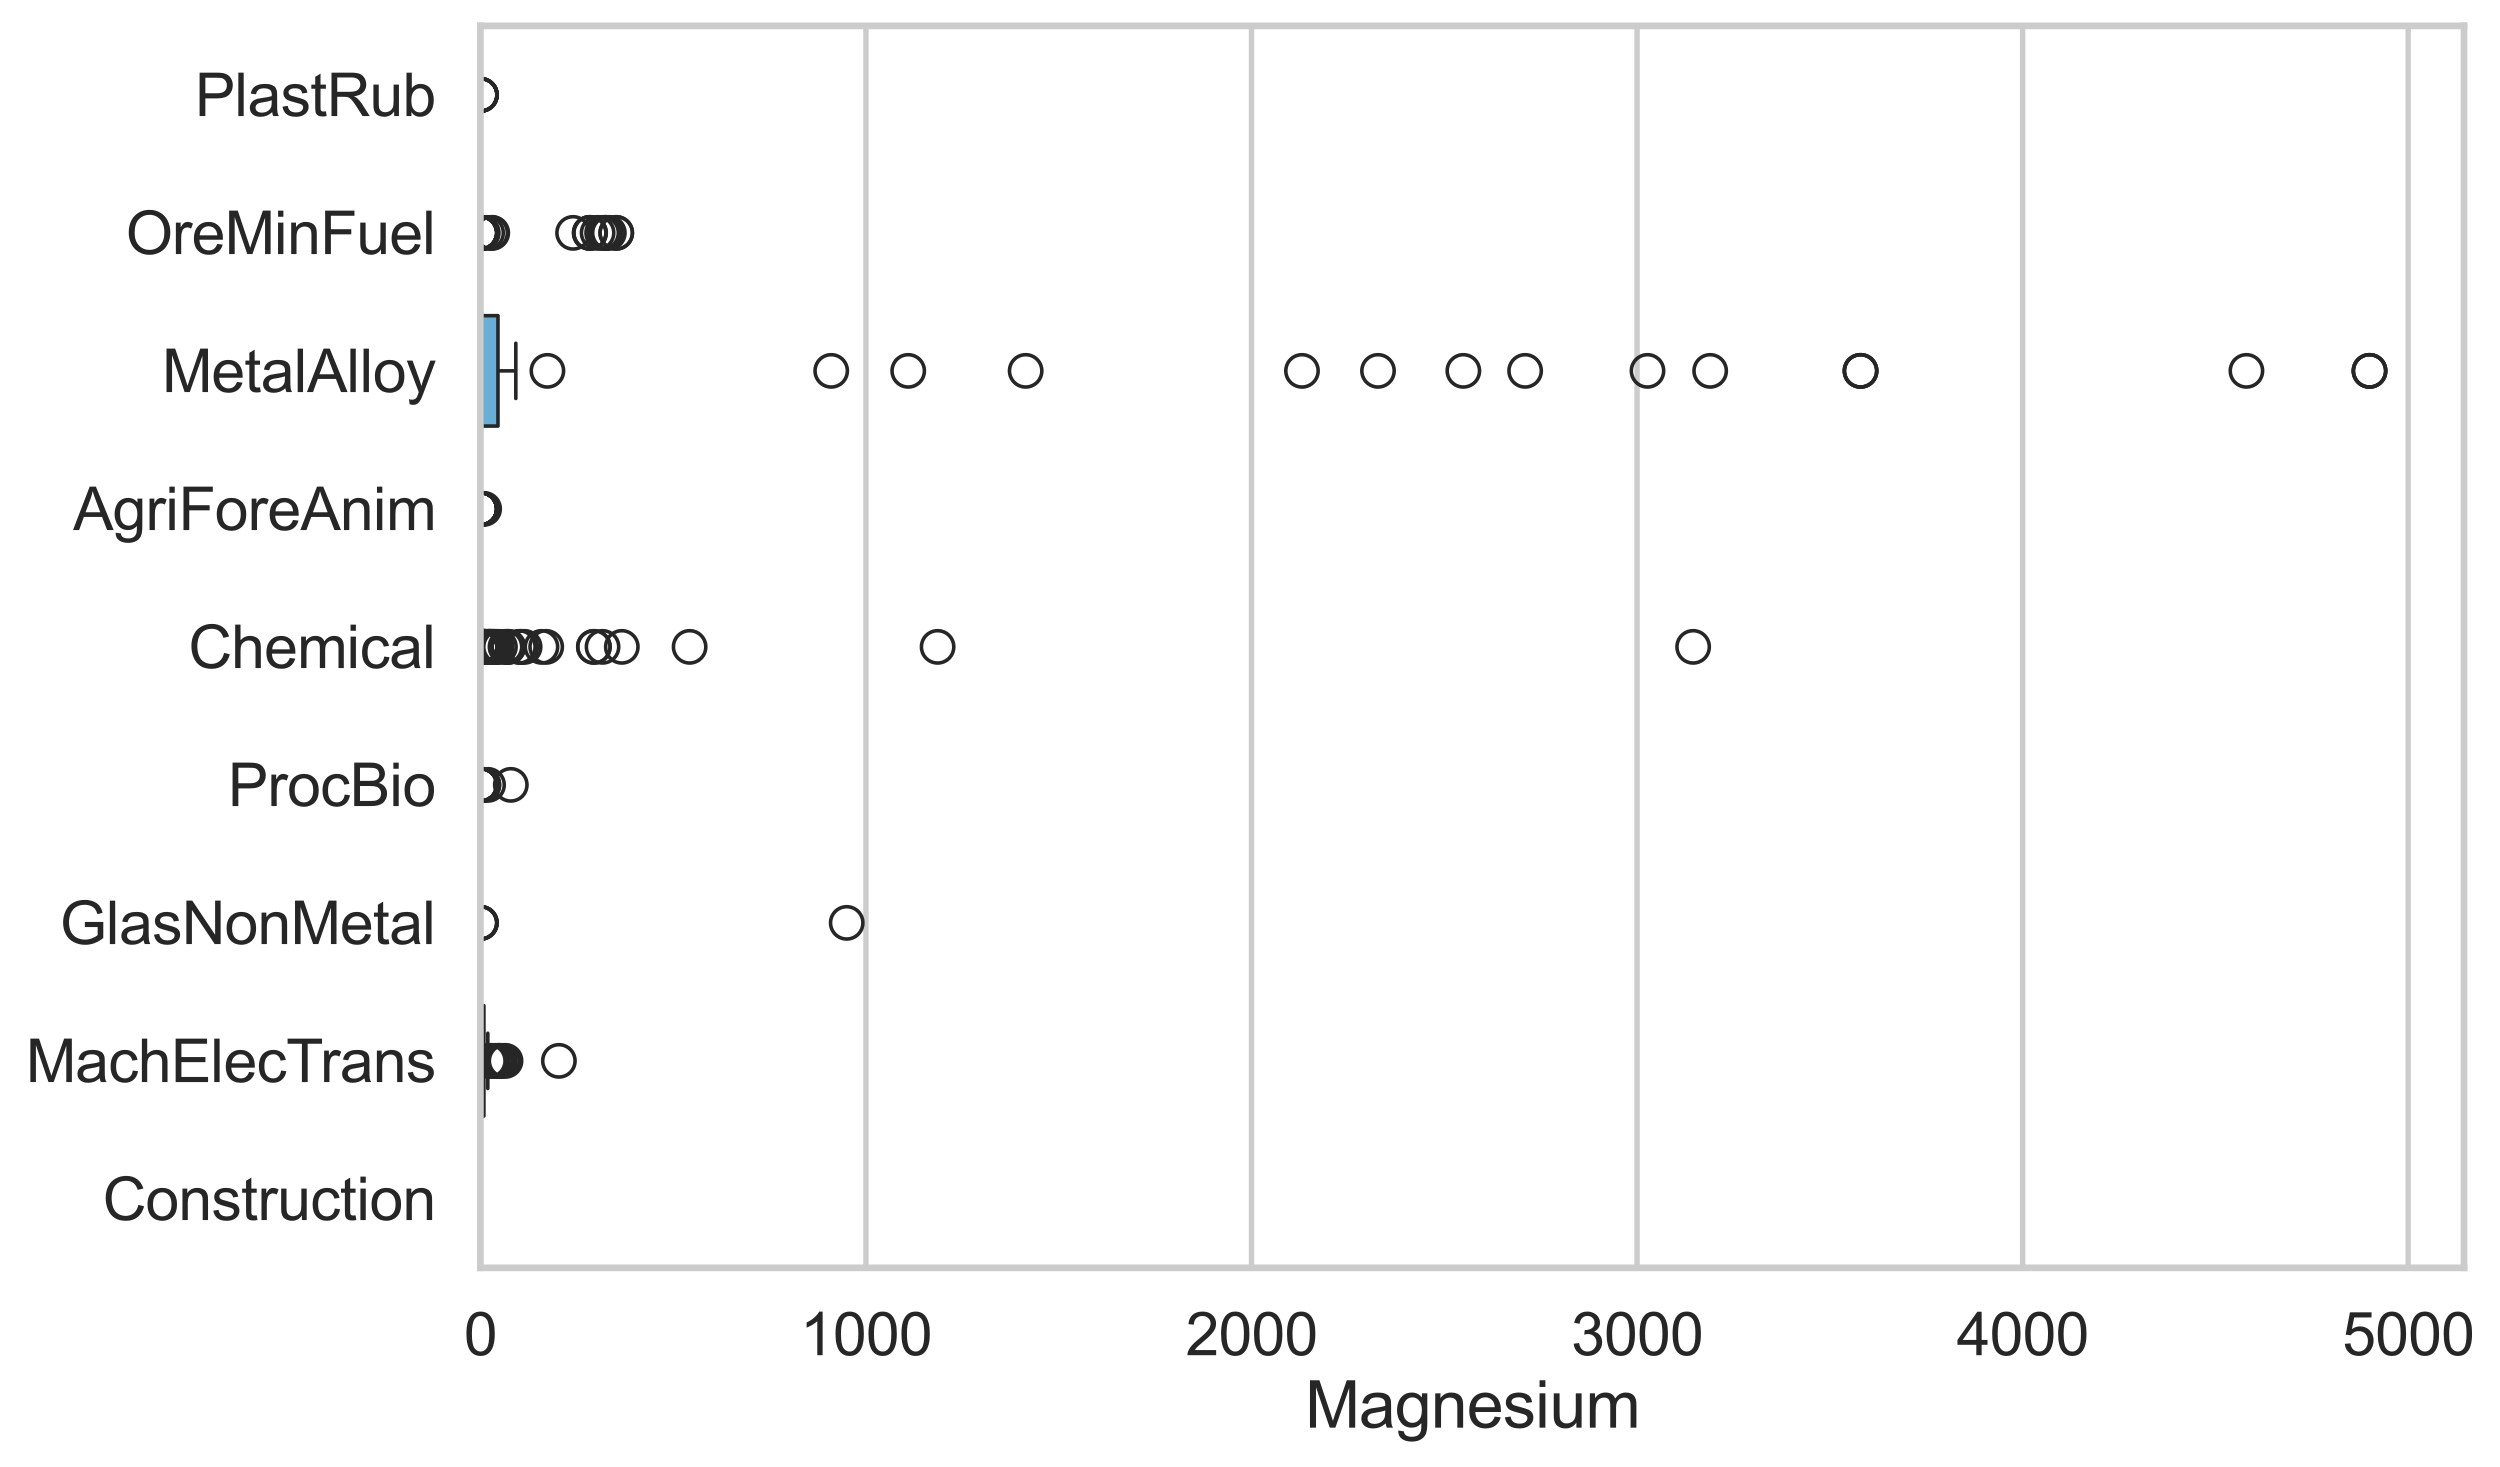 <?xml version="1.0" encoding="utf-8" standalone="no"?>
<!DOCTYPE svg PUBLIC "-//W3C//DTD SVG 1.1//EN"
  "http://www.w3.org/Graphics/SVG/1.1/DTD/svg11.dtd">
<svg xmlns:xlink="http://www.w3.org/1999/xlink" width="695.78pt" height="408.322pt" viewBox="0 0 695.78 408.322" xmlns="http://www.w3.org/2000/svg" version="1.1">
 <defs>
  <style type="text/css">*{stroke-linejoin: round; stroke-linecap: butt}</style>
 </defs>
 <g id="figure_1">
  <g id="patch_1">
   <path d="M 0 408.322 
L 695.78 408.322 
L 695.78 0 
L 0 0 
z
" style="fill: #ffffff"/>
  </g>
  <g id="axes_1">
   <g id="patch_2">
    <path d="M 133.697 352.86 
L 685.761 352.86 
L 685.761 7.2 
L 133.697 7.2 
z
" style="fill: #ffffff"/>
   </g>
   <g id="matplotlib.axis_1">
    <g id="xtick_1">
     <g id="line2d_1">
      <path d="M 133.697 352.86 
L 133.697 7.2 
" clip-path="url(#pc9825ffae5)" style="fill: none; stroke: #cccccc; stroke-width: 1.5; stroke-linecap: round"/>
     </g>
     <g id="text_1">
      <!-- 0 -->
      <g style="fill: #262626" transform="translate(129.109 377.17) scale(0.165 -0.165)">
       <defs>
        <path id="ArialMT-30" d="M 266 2259 
Q 266 3072 433 3567 
Q 600 4063 929 4331 
Q 1259 4600 1759 4600 
Q 2128 4600 2406 4451 
Q 2684 4303 2865 4023 
Q 3047 3744 3150 3342 
Q 3253 2941 3253 2259 
Q 3253 1453 3087 958 
Q 2922 463 2592 192 
Q 2263 -78 1759 -78 
Q 1097 -78 719 397 
Q 266 969 266 2259 
z
M 844 2259 
Q 844 1131 1108 757 
Q 1372 384 1759 384 
Q 2147 384 2411 759 
Q 2675 1134 2675 2259 
Q 2675 3391 2411 3762 
Q 2147 4134 1753 4134 
Q 1366 4134 1134 3806 
Q 844 3388 844 2259 
z
" transform="scale(0.016)"/>
       </defs>
       <use xlink:href="#ArialMT-30"/>
      </g>
     </g>
    </g>
    <g id="xtick_2">
     <g id="line2d_2">
      <path d="M 241.003 352.86 
L 241.003 7.2 
" clip-path="url(#pc9825ffae5)" style="fill: none; stroke: #cccccc; stroke-width: 1.5; stroke-linecap: round"/>
     </g>
     <g id="text_2">
      <!-- 1000 -->
      <g style="fill: #262626" transform="translate(222.652 377.17) scale(0.165 -0.165)">
       <defs>
        <path id="ArialMT-31" d="M 2384 0 
L 1822 0 
L 1822 3584 
Q 1619 3391 1289 3197 
Q 959 3003 697 2906 
L 697 3450 
Q 1169 3672 1522 3987 
Q 1875 4303 2022 4600 
L 2384 4600 
L 2384 0 
z
" transform="scale(0.016)"/>
       </defs>
       <use xlink:href="#ArialMT-31"/>
       <use xlink:href="#ArialMT-30" transform="translate(55.615 0)"/>
       <use xlink:href="#ArialMT-30" transform="translate(111.23 0)"/>
       <use xlink:href="#ArialMT-30" transform="translate(166.846 0)"/>
      </g>
     </g>
    </g>
    <g id="xtick_3">
     <g id="line2d_3">
      <path d="M 348.31 352.86 
L 348.31 7.2 
" clip-path="url(#pc9825ffae5)" style="fill: none; stroke: #cccccc; stroke-width: 1.5; stroke-linecap: round"/>
     </g>
     <g id="text_3">
      <!-- 2000 -->
      <g style="fill: #262626" transform="translate(329.959 377.17) scale(0.165 -0.165)">
       <defs>
        <path id="ArialMT-32" d="M 3222 541 
L 3222 0 
L 194 0 
Q 188 203 259 391 
Q 375 700 629 1000 
Q 884 1300 1366 1694 
Q 2113 2306 2375 2664 
Q 2638 3022 2638 3341 
Q 2638 3675 2398 3904 
Q 2159 4134 1775 4134 
Q 1369 4134 1125 3890 
Q 881 3647 878 3216 
L 300 3275 
Q 359 3922 746 4261 
Q 1134 4600 1788 4600 
Q 2447 4600 2831 4234 
Q 3216 3869 3216 3328 
Q 3216 3053 3103 2787 
Q 2991 2522 2730 2228 
Q 2469 1934 1863 1422 
Q 1356 997 1212 845 
Q 1069 694 975 541 
L 3222 541 
z
" transform="scale(0.016)"/>
       </defs>
       <use xlink:href="#ArialMT-32"/>
       <use xlink:href="#ArialMT-30" transform="translate(55.615 0)"/>
       <use xlink:href="#ArialMT-30" transform="translate(111.23 0)"/>
       <use xlink:href="#ArialMT-30" transform="translate(166.846 0)"/>
      </g>
     </g>
    </g>
    <g id="xtick_4">
     <g id="line2d_4">
      <path d="M 455.616 352.86 
L 455.616 7.2 
" clip-path="url(#pc9825ffae5)" style="fill: none; stroke: #cccccc; stroke-width: 1.5; stroke-linecap: round"/>
     </g>
     <g id="text_4">
      <!-- 3000 -->
      <g style="fill: #262626" transform="translate(437.265 377.17) scale(0.165 -0.165)">
       <defs>
        <path id="ArialMT-33" d="M 269 1209 
L 831 1284 
Q 928 806 1161 595 
Q 1394 384 1728 384 
Q 2125 384 2398 659 
Q 2672 934 2672 1341 
Q 2672 1728 2419 1979 
Q 2166 2231 1775 2231 
Q 1616 2231 1378 2169 
L 1441 2663 
Q 1497 2656 1531 2656 
Q 1891 2656 2178 2843 
Q 2466 3031 2466 3422 
Q 2466 3731 2256 3934 
Q 2047 4138 1716 4138 
Q 1388 4138 1169 3931 
Q 950 3725 888 3313 
L 325 3413 
Q 428 3978 793 4289 
Q 1159 4600 1703 4600 
Q 2078 4600 2393 4439 
Q 2709 4278 2876 4000 
Q 3044 3722 3044 3409 
Q 3044 3113 2884 2869 
Q 2725 2625 2413 2481 
Q 2819 2388 3044 2092 
Q 3269 1797 3269 1353 
Q 3269 753 2831 336 
Q 2394 -81 1725 -81 
Q 1122 -81 723 278 
Q 325 638 269 1209 
z
" transform="scale(0.016)"/>
       </defs>
       <use xlink:href="#ArialMT-33"/>
       <use xlink:href="#ArialMT-30" transform="translate(55.615 0)"/>
       <use xlink:href="#ArialMT-30" transform="translate(111.23 0)"/>
       <use xlink:href="#ArialMT-30" transform="translate(166.846 0)"/>
      </g>
     </g>
    </g>
    <g id="xtick_5">
     <g id="line2d_5">
      <path d="M 562.923 352.86 
L 562.923 7.2 
" clip-path="url(#pc9825ffae5)" style="fill: none; stroke: #cccccc; stroke-width: 1.5; stroke-linecap: round"/>
     </g>
     <g id="text_5">
      <!-- 4000 -->
      <g style="fill: #262626" transform="translate(544.571 377.17) scale(0.165 -0.165)">
       <defs>
        <path id="ArialMT-34" d="M 2069 0 
L 2069 1097 
L 81 1097 
L 81 1613 
L 2172 4581 
L 2631 4581 
L 2631 1613 
L 3250 1613 
L 3250 1097 
L 2631 1097 
L 2631 0 
L 2069 0 
z
M 2069 1613 
L 2069 3678 
L 634 1613 
L 2069 1613 
z
" transform="scale(0.016)"/>
       </defs>
       <use xlink:href="#ArialMT-34"/>
       <use xlink:href="#ArialMT-30" transform="translate(55.615 0)"/>
       <use xlink:href="#ArialMT-30" transform="translate(111.23 0)"/>
       <use xlink:href="#ArialMT-30" transform="translate(166.846 0)"/>
      </g>
     </g>
    </g>
    <g id="xtick_6">
     <g id="line2d_6">
      <path d="M 670.229 352.86 
L 670.229 7.2 
" clip-path="url(#pc9825ffae5)" style="fill: none; stroke: #cccccc; stroke-width: 1.5; stroke-linecap: round"/>
     </g>
     <g id="text_6">
      <!-- 5000 -->
      <g style="fill: #262626" transform="translate(651.878 377.17) scale(0.165 -0.165)">
       <defs>
        <path id="ArialMT-35" d="M 266 1200 
L 856 1250 
Q 922 819 1161 601 
Q 1400 384 1738 384 
Q 2144 384 2425 690 
Q 2706 997 2706 1503 
Q 2706 1984 2436 2262 
Q 2166 2541 1728 2541 
Q 1456 2541 1237 2417 
Q 1019 2294 894 2097 
L 366 2166 
L 809 4519 
L 3088 4519 
L 3088 3981 
L 1259 3981 
L 1013 2750 
Q 1425 3038 1878 3038 
Q 2478 3038 2890 2622 
Q 3303 2206 3303 1553 
Q 3303 931 2941 478 
Q 2500 -78 1738 -78 
Q 1113 -78 717 272 
Q 322 622 266 1200 
z
" transform="scale(0.016)"/>
       </defs>
       <use xlink:href="#ArialMT-35"/>
       <use xlink:href="#ArialMT-30" transform="translate(55.615 0)"/>
       <use xlink:href="#ArialMT-30" transform="translate(111.23 0)"/>
       <use xlink:href="#ArialMT-30" transform="translate(166.846 0)"/>
      </g>
     </g>
    </g>
    <g id="text_7">
     <!-- Magnesium -->
     <g style="fill: #262626" transform="translate(363.212 397.334) scale(0.18 -0.18)">
      <defs>
       <path id="ArialMT-4d" d="M 475 0 
L 475 4581 
L 1388 4581 
L 2472 1338 
Q 2622 884 2691 659 
Q 2769 909 2934 1394 
L 4031 4581 
L 4847 4581 
L 4847 0 
L 4263 0 
L 4263 3834 
L 2931 0 
L 2384 0 
L 1059 3900 
L 1059 0 
L 475 0 
z
" transform="scale(0.016)"/>
       <path id="ArialMT-61" d="M 2588 409 
Q 2275 144 1986 34 
Q 1697 -75 1366 -75 
Q 819 -75 525 192 
Q 231 459 231 875 
Q 231 1119 342 1320 
Q 453 1522 633 1644 
Q 813 1766 1038 1828 
Q 1203 1872 1538 1913 
Q 2219 1994 2541 2106 
Q 2544 2222 2544 2253 
Q 2544 2597 2384 2738 
Q 2169 2928 1744 2928 
Q 1347 2928 1158 2789 
Q 969 2650 878 2297 
L 328 2372 
Q 403 2725 575 2942 
Q 747 3159 1072 3276 
Q 1397 3394 1825 3394 
Q 2250 3394 2515 3294 
Q 2781 3194 2906 3042 
Q 3031 2891 3081 2659 
Q 3109 2516 3109 2141 
L 3109 1391 
Q 3109 606 3145 398 
Q 3181 191 3288 0 
L 2700 0 
Q 2613 175 2588 409 
z
M 2541 1666 
Q 2234 1541 1622 1453 
Q 1275 1403 1131 1340 
Q 988 1278 909 1158 
Q 831 1038 831 891 
Q 831 666 1001 516 
Q 1172 366 1500 366 
Q 1825 366 2078 508 
Q 2331 650 2450 897 
Q 2541 1088 2541 1459 
L 2541 1666 
z
" transform="scale(0.016)"/>
       <path id="ArialMT-67" d="M 319 -275 
L 866 -356 
Q 900 -609 1056 -725 
Q 1266 -881 1628 -881 
Q 2019 -881 2231 -725 
Q 2444 -569 2519 -288 
Q 2563 -116 2559 434 
Q 2191 0 1641 0 
Q 956 0 581 494 
Q 206 988 206 1678 
Q 206 2153 378 2554 
Q 550 2956 876 3175 
Q 1203 3394 1644 3394 
Q 2231 3394 2613 2919 
L 2613 3319 
L 3131 3319 
L 3131 450 
Q 3131 -325 2973 -648 
Q 2816 -972 2473 -1159 
Q 2131 -1347 1631 -1347 
Q 1038 -1347 672 -1080 
Q 306 -813 319 -275 
z
M 784 1719 
Q 784 1066 1043 766 
Q 1303 466 1694 466 
Q 2081 466 2343 764 
Q 2606 1063 2606 1700 
Q 2606 2309 2336 2618 
Q 2066 2928 1684 2928 
Q 1309 2928 1046 2623 
Q 784 2319 784 1719 
z
" transform="scale(0.016)"/>
       <path id="ArialMT-6e" d="M 422 0 
L 422 3319 
L 928 3319 
L 928 2847 
Q 1294 3394 1984 3394 
Q 2284 3394 2536 3286 
Q 2788 3178 2913 3003 
Q 3038 2828 3088 2588 
Q 3119 2431 3119 2041 
L 3119 0 
L 2556 0 
L 2556 2019 
Q 2556 2363 2490 2533 
Q 2425 2703 2258 2804 
Q 2091 2906 1866 2906 
Q 1506 2906 1245 2678 
Q 984 2450 984 1813 
L 984 0 
L 422 0 
z
" transform="scale(0.016)"/>
       <path id="ArialMT-65" d="M 2694 1069 
L 3275 997 
Q 3138 488 2766 206 
Q 2394 -75 1816 -75 
Q 1088 -75 661 373 
Q 234 822 234 1631 
Q 234 2469 665 2931 
Q 1097 3394 1784 3394 
Q 2450 3394 2872 2941 
Q 3294 2488 3294 1666 
Q 3294 1616 3291 1516 
L 816 1516 
Q 847 969 1125 678 
Q 1403 388 1819 388 
Q 2128 388 2347 550 
Q 2566 713 2694 1069 
z
M 847 1978 
L 2700 1978 
Q 2663 2397 2488 2606 
Q 2219 2931 1791 2931 
Q 1403 2931 1139 2672 
Q 875 2413 847 1978 
z
" transform="scale(0.016)"/>
       <path id="ArialMT-73" d="M 197 991 
L 753 1078 
Q 800 744 1014 566 
Q 1228 388 1613 388 
Q 2000 388 2187 545 
Q 2375 703 2375 916 
Q 2375 1106 2209 1216 
Q 2094 1291 1634 1406 
Q 1016 1563 777 1677 
Q 538 1791 414 1992 
Q 291 2194 291 2438 
Q 291 2659 392 2848 
Q 494 3038 669 3163 
Q 800 3259 1026 3326 
Q 1253 3394 1513 3394 
Q 1903 3394 2198 3281 
Q 2494 3169 2634 2976 
Q 2775 2784 2828 2463 
L 2278 2388 
Q 2241 2644 2061 2787 
Q 1881 2931 1553 2931 
Q 1166 2931 1000 2803 
Q 834 2675 834 2503 
Q 834 2394 903 2306 
Q 972 2216 1119 2156 
Q 1203 2125 1616 2013 
Q 2213 1853 2448 1751 
Q 2684 1650 2818 1456 
Q 2953 1263 2953 975 
Q 2953 694 2789 445 
Q 2625 197 2315 61 
Q 2006 -75 1616 -75 
Q 969 -75 630 194 
Q 291 463 197 991 
z
" transform="scale(0.016)"/>
       <path id="ArialMT-69" d="M 425 3934 
L 425 4581 
L 988 4581 
L 988 3934 
L 425 3934 
z
M 425 0 
L 425 3319 
L 988 3319 
L 988 0 
L 425 0 
z
" transform="scale(0.016)"/>
       <path id="ArialMT-75" d="M 2597 0 
L 2597 488 
Q 2209 -75 1544 -75 
Q 1250 -75 995 37 
Q 741 150 617 320 
Q 494 491 444 738 
Q 409 903 409 1263 
L 409 3319 
L 972 3319 
L 972 1478 
Q 972 1038 1006 884 
Q 1059 663 1231 536 
Q 1403 409 1656 409 
Q 1909 409 2131 539 
Q 2353 669 2445 892 
Q 2538 1116 2538 1541 
L 2538 3319 
L 3100 3319 
L 3100 0 
L 2597 0 
z
" transform="scale(0.016)"/>
       <path id="ArialMT-6d" d="M 422 0 
L 422 3319 
L 925 3319 
L 925 2853 
Q 1081 3097 1340 3245 
Q 1600 3394 1931 3394 
Q 2300 3394 2536 3241 
Q 2772 3088 2869 2813 
Q 3263 3394 3894 3394 
Q 4388 3394 4653 3120 
Q 4919 2847 4919 2278 
L 4919 0 
L 4359 0 
L 4359 2091 
Q 4359 2428 4304 2576 
Q 4250 2725 4106 2815 
Q 3963 2906 3769 2906 
Q 3419 2906 3187 2673 
Q 2956 2441 2956 1928 
L 2956 0 
L 2394 0 
L 2394 2156 
Q 2394 2531 2256 2718 
Q 2119 2906 1806 2906 
Q 1569 2906 1367 2781 
Q 1166 2656 1075 2415 
Q 984 2175 984 1722 
L 984 0 
L 422 0 
z
" transform="scale(0.016)"/>
      </defs>
      <use xlink:href="#ArialMT-4d"/>
      <use xlink:href="#ArialMT-61" transform="translate(83.301 0)"/>
      <use xlink:href="#ArialMT-67" transform="translate(138.916 0)"/>
      <use xlink:href="#ArialMT-6e" transform="translate(194.531 0)"/>
      <use xlink:href="#ArialMT-65" transform="translate(250.146 0)"/>
      <use xlink:href="#ArialMT-73" transform="translate(305.762 0)"/>
      <use xlink:href="#ArialMT-69" transform="translate(355.762 0)"/>
      <use xlink:href="#ArialMT-75" transform="translate(377.979 0)"/>
      <use xlink:href="#ArialMT-6d" transform="translate(433.594 0)"/>
     </g>
    </g>
   </g>
   <g id="matplotlib.axis_2">
    <g id="ytick_1">
     <g id="text_8">
      <!-- PlastRub -->
      <g style="fill: #262626" transform="translate(54.248 32.309) scale(0.165 -0.165)">
       <defs>
        <path id="ArialMT-50" d="M 494 0 
L 494 4581 
L 2222 4581 
Q 2678 4581 2919 4538 
Q 3256 4481 3484 4323 
Q 3713 4166 3852 3881 
Q 3991 3597 3991 3256 
Q 3991 2672 3619 2267 
Q 3247 1863 2275 1863 
L 1100 1863 
L 1100 0 
L 494 0 
z
M 1100 2403 
L 2284 2403 
Q 2872 2403 3119 2622 
Q 3366 2841 3366 3238 
Q 3366 3525 3220 3729 
Q 3075 3934 2838 4000 
Q 2684 4041 2272 4041 
L 1100 4041 
L 1100 2403 
z
" transform="scale(0.016)"/>
        <path id="ArialMT-6c" d="M 409 0 
L 409 4581 
L 972 4581 
L 972 0 
L 409 0 
z
" transform="scale(0.016)"/>
        <path id="ArialMT-74" d="M 1650 503 
L 1731 6 
Q 1494 -44 1306 -44 
Q 1000 -44 831 53 
Q 663 150 594 308 
Q 525 466 525 972 
L 525 2881 
L 113 2881 
L 113 3319 
L 525 3319 
L 525 4141 
L 1084 4478 
L 1084 3319 
L 1650 3319 
L 1650 2881 
L 1084 2881 
L 1084 941 
Q 1084 700 1114 631 
Q 1144 563 1211 522 
Q 1278 481 1403 481 
Q 1497 481 1650 503 
z
" transform="scale(0.016)"/>
        <path id="ArialMT-52" d="M 503 0 
L 503 4581 
L 2534 4581 
Q 3147 4581 3465 4457 
Q 3784 4334 3975 4021 
Q 4166 3709 4166 3331 
Q 4166 2844 3850 2509 
Q 3534 2175 2875 2084 
Q 3116 1969 3241 1856 
Q 3506 1613 3744 1247 
L 4541 0 
L 3778 0 
L 3172 953 
Q 2906 1366 2734 1584 
Q 2563 1803 2427 1890 
Q 2291 1978 2150 2013 
Q 2047 2034 1813 2034 
L 1109 2034 
L 1109 0 
L 503 0 
z
M 1109 2559 
L 2413 2559 
Q 2828 2559 3062 2645 
Q 3297 2731 3419 2920 
Q 3541 3109 3541 3331 
Q 3541 3656 3305 3865 
Q 3069 4075 2559 4075 
L 1109 4075 
L 1109 2559 
z
" transform="scale(0.016)"/>
        <path id="ArialMT-62" d="M 941 0 
L 419 0 
L 419 4581 
L 981 4581 
L 981 2947 
Q 1338 3394 1891 3394 
Q 2197 3394 2470 3270 
Q 2744 3147 2920 2923 
Q 3097 2700 3197 2384 
Q 3297 2069 3297 1709 
Q 3297 856 2875 390 
Q 2453 -75 1863 -75 
Q 1275 -75 941 416 
L 941 0 
z
M 934 1684 
Q 934 1088 1097 822 
Q 1363 388 1816 388 
Q 2184 388 2453 708 
Q 2722 1028 2722 1663 
Q 2722 2313 2464 2622 
Q 2206 2931 1841 2931 
Q 1472 2931 1203 2611 
Q 934 2291 934 1684 
z
" transform="scale(0.016)"/>
       </defs>
       <use xlink:href="#ArialMT-50"/>
       <use xlink:href="#ArialMT-6c" transform="translate(66.699 0)"/>
       <use xlink:href="#ArialMT-61" transform="translate(88.916 0)"/>
       <use xlink:href="#ArialMT-73" transform="translate(144.531 0)"/>
       <use xlink:href="#ArialMT-74" transform="translate(194.531 0)"/>
       <use xlink:href="#ArialMT-52" transform="translate(222.314 0)"/>
       <use xlink:href="#ArialMT-75" transform="translate(294.531 0)"/>
       <use xlink:href="#ArialMT-62" transform="translate(350.146 0)"/>
      </g>
     </g>
    </g>
    <g id="ytick_2">
     <g id="text_9">
      <!-- OreMinFuel -->
      <g style="fill: #262626" transform="translate(35.013 70.715) scale(0.165 -0.165)">
       <defs>
        <path id="ArialMT-4f" d="M 309 2231 
Q 309 3372 921 4017 
Q 1534 4663 2503 4663 
Q 3138 4663 3647 4359 
Q 4156 4056 4423 3514 
Q 4691 2972 4691 2284 
Q 4691 1588 4409 1038 
Q 4128 488 3612 205 
Q 3097 -78 2500 -78 
Q 1853 -78 1343 234 
Q 834 547 571 1087 
Q 309 1628 309 2231 
z
M 934 2222 
Q 934 1394 1379 917 
Q 1825 441 2497 441 
Q 3181 441 3623 922 
Q 4066 1403 4066 2288 
Q 4066 2847 3877 3264 
Q 3688 3681 3323 3911 
Q 2959 4141 2506 4141 
Q 1863 4141 1398 3698 
Q 934 3256 934 2222 
z
" transform="scale(0.016)"/>
        <path id="ArialMT-72" d="M 416 0 
L 416 3319 
L 922 3319 
L 922 2816 
Q 1116 3169 1280 3281 
Q 1444 3394 1641 3394 
Q 1925 3394 2219 3213 
L 2025 2691 
Q 1819 2813 1613 2813 
Q 1428 2813 1281 2702 
Q 1134 2591 1072 2394 
Q 978 2094 978 1738 
L 978 0 
L 416 0 
z
" transform="scale(0.016)"/>
        <path id="ArialMT-46" d="M 525 0 
L 525 4581 
L 3616 4581 
L 3616 4041 
L 1131 4041 
L 1131 2622 
L 3281 2622 
L 3281 2081 
L 1131 2081 
L 1131 0 
L 525 0 
z
" transform="scale(0.016)"/>
       </defs>
       <use xlink:href="#ArialMT-4f"/>
       <use xlink:href="#ArialMT-72" transform="translate(77.783 0)"/>
       <use xlink:href="#ArialMT-65" transform="translate(111.084 0)"/>
       <use xlink:href="#ArialMT-4d" transform="translate(166.699 0)"/>
       <use xlink:href="#ArialMT-69" transform="translate(250 0)"/>
       <use xlink:href="#ArialMT-6e" transform="translate(272.217 0)"/>
       <use xlink:href="#ArialMT-46" transform="translate(327.832 0)"/>
       <use xlink:href="#ArialMT-75" transform="translate(388.916 0)"/>
       <use xlink:href="#ArialMT-65" transform="translate(444.531 0)"/>
       <use xlink:href="#ArialMT-6c" transform="translate(500.146 0)"/>
      </g>
     </g>
    </g>
    <g id="ytick_3">
     <g id="text_10">
      <!-- MetalAlloy -->
      <g style="fill: #262626" transform="translate(45.088 109.122) scale(0.165 -0.165)">
       <defs>
        <path id="ArialMT-41" d="M -9 0 
L 1750 4581 
L 2403 4581 
L 4278 0 
L 3588 0 
L 3053 1388 
L 1138 1388 
L 634 0 
L -9 0 
z
M 1313 1881 
L 2866 1881 
L 2388 3150 
Q 2169 3728 2063 4100 
Q 1975 3659 1816 3225 
L 1313 1881 
z
" transform="scale(0.016)"/>
        <path id="ArialMT-6f" d="M 213 1659 
Q 213 2581 725 3025 
Q 1153 3394 1769 3394 
Q 2453 3394 2887 2945 
Q 3322 2497 3322 1706 
Q 3322 1066 3130 698 
Q 2938 331 2570 128 
Q 2203 -75 1769 -75 
Q 1072 -75 642 372 
Q 213 819 213 1659 
z
M 791 1659 
Q 791 1022 1069 705 
Q 1347 388 1769 388 
Q 2188 388 2466 706 
Q 2744 1025 2744 1678 
Q 2744 2294 2464 2611 
Q 2184 2928 1769 2928 
Q 1347 2928 1069 2612 
Q 791 2297 791 1659 
z
" transform="scale(0.016)"/>
        <path id="ArialMT-79" d="M 397 -1278 
L 334 -750 
Q 519 -800 656 -800 
Q 844 -800 956 -737 
Q 1069 -675 1141 -563 
Q 1194 -478 1313 -144 
Q 1328 -97 1363 -6 
L 103 3319 
L 709 3319 
L 1400 1397 
Q 1534 1031 1641 628 
Q 1738 1016 1872 1384 
L 2581 3319 
L 3144 3319 
L 1881 -56 
Q 1678 -603 1566 -809 
Q 1416 -1088 1222 -1217 
Q 1028 -1347 759 -1347 
Q 597 -1347 397 -1278 
z
" transform="scale(0.016)"/>
       </defs>
       <use xlink:href="#ArialMT-4d"/>
       <use xlink:href="#ArialMT-65" transform="translate(83.301 0)"/>
       <use xlink:href="#ArialMT-74" transform="translate(138.916 0)"/>
       <use xlink:href="#ArialMT-61" transform="translate(166.699 0)"/>
       <use xlink:href="#ArialMT-6c" transform="translate(222.314 0)"/>
       <use xlink:href="#ArialMT-41" transform="translate(244.531 0)"/>
       <use xlink:href="#ArialMT-6c" transform="translate(311.23 0)"/>
       <use xlink:href="#ArialMT-6c" transform="translate(333.447 0)"/>
       <use xlink:href="#ArialMT-6f" transform="translate(355.664 0)"/>
       <use xlink:href="#ArialMT-79" transform="translate(411.279 0)"/>
      </g>
     </g>
    </g>
    <g id="ytick_4">
     <g id="text_11">
      <!-- AgriForeAnim -->
      <g style="fill: #262626" transform="translate(20.341 147.529) scale(0.165 -0.165)">
       <use xlink:href="#ArialMT-41"/>
       <use xlink:href="#ArialMT-67" transform="translate(66.699 0)"/>
       <use xlink:href="#ArialMT-72" transform="translate(122.314 0)"/>
       <use xlink:href="#ArialMT-69" transform="translate(155.615 0)"/>
       <use xlink:href="#ArialMT-46" transform="translate(177.832 0)"/>
       <use xlink:href="#ArialMT-6f" transform="translate(238.916 0)"/>
       <use xlink:href="#ArialMT-72" transform="translate(294.531 0)"/>
       <use xlink:href="#ArialMT-65" transform="translate(327.832 0)"/>
       <use xlink:href="#ArialMT-41" transform="translate(383.447 0)"/>
       <use xlink:href="#ArialMT-6e" transform="translate(450.146 0)"/>
       <use xlink:href="#ArialMT-69" transform="translate(505.762 0)"/>
       <use xlink:href="#ArialMT-6d" transform="translate(527.979 0)"/>
      </g>
     </g>
    </g>
    <g id="ytick_5">
     <g id="text_12">
      <!-- Chemical -->
      <g style="fill: #262626" transform="translate(52.428 185.935) scale(0.165 -0.165)">
       <defs>
        <path id="ArialMT-43" d="M 3763 1606 
L 4369 1453 
Q 4178 706 3683 314 
Q 3188 -78 2472 -78 
Q 1731 -78 1267 223 
Q 803 525 561 1097 
Q 319 1669 319 2325 
Q 319 3041 592 3573 
Q 866 4106 1370 4382 
Q 1875 4659 2481 4659 
Q 3169 4659 3637 4309 
Q 4106 3959 4291 3325 
L 3694 3184 
Q 3534 3684 3231 3912 
Q 2928 4141 2469 4141 
Q 1941 4141 1586 3887 
Q 1231 3634 1087 3207 
Q 944 2781 944 2328 
Q 944 1744 1114 1308 
Q 1284 872 1643 656 
Q 2003 441 2422 441 
Q 2931 441 3284 734 
Q 3638 1028 3763 1606 
z
" transform="scale(0.016)"/>
        <path id="ArialMT-68" d="M 422 0 
L 422 4581 
L 984 4581 
L 984 2938 
Q 1378 3394 1978 3394 
Q 2347 3394 2619 3248 
Q 2891 3103 3008 2847 
Q 3125 2591 3125 2103 
L 3125 0 
L 2563 0 
L 2563 2103 
Q 2563 2525 2380 2717 
Q 2197 2909 1863 2909 
Q 1613 2909 1392 2779 
Q 1172 2650 1078 2428 
Q 984 2206 984 1816 
L 984 0 
L 422 0 
z
" transform="scale(0.016)"/>
        <path id="ArialMT-63" d="M 2588 1216 
L 3141 1144 
Q 3050 572 2676 248 
Q 2303 -75 1759 -75 
Q 1078 -75 664 370 
Q 250 816 250 1647 
Q 250 2184 428 2587 
Q 606 2991 970 3192 
Q 1334 3394 1763 3394 
Q 2303 3394 2647 3120 
Q 2991 2847 3088 2344 
L 2541 2259 
Q 2463 2594 2264 2762 
Q 2066 2931 1784 2931 
Q 1359 2931 1093 2626 
Q 828 2322 828 1663 
Q 828 994 1084 691 
Q 1341 388 1753 388 
Q 2084 388 2306 591 
Q 2528 794 2588 1216 
z
" transform="scale(0.016)"/>
       </defs>
       <use xlink:href="#ArialMT-43"/>
       <use xlink:href="#ArialMT-68" transform="translate(72.217 0)"/>
       <use xlink:href="#ArialMT-65" transform="translate(127.832 0)"/>
       <use xlink:href="#ArialMT-6d" transform="translate(183.447 0)"/>
       <use xlink:href="#ArialMT-69" transform="translate(266.748 0)"/>
       <use xlink:href="#ArialMT-63" transform="translate(288.965 0)"/>
       <use xlink:href="#ArialMT-61" transform="translate(338.965 0)"/>
       <use xlink:href="#ArialMT-6c" transform="translate(394.58 0)"/>
      </g>
     </g>
    </g>
    <g id="ytick_6">
     <g id="text_13">
      <!-- ProcBio -->
      <g style="fill: #262626" transform="translate(63.424 224.342) scale(0.165 -0.165)">
       <defs>
        <path id="ArialMT-42" d="M 469 0 
L 469 4581 
L 2188 4581 
Q 2713 4581 3030 4442 
Q 3347 4303 3526 4014 
Q 3706 3725 3706 3409 
Q 3706 3116 3547 2856 
Q 3388 2597 3066 2438 
Q 3481 2316 3704 2022 
Q 3928 1728 3928 1328 
Q 3928 1006 3792 729 
Q 3656 453 3456 303 
Q 3256 153 2954 76 
Q 2653 0 2216 0 
L 469 0 
z
M 1075 2656 
L 2066 2656 
Q 2469 2656 2644 2709 
Q 2875 2778 2992 2937 
Q 3109 3097 3109 3338 
Q 3109 3566 3000 3739 
Q 2891 3913 2687 3977 
Q 2484 4041 1991 4041 
L 1075 4041 
L 1075 2656 
z
M 1075 541 
L 2216 541 
Q 2509 541 2628 563 
Q 2838 600 2978 687 
Q 3119 775 3209 942 
Q 3300 1109 3300 1328 
Q 3300 1584 3169 1773 
Q 3038 1963 2805 2039 
Q 2572 2116 2134 2116 
L 1075 2116 
L 1075 541 
z
" transform="scale(0.016)"/>
       </defs>
       <use xlink:href="#ArialMT-50"/>
       <use xlink:href="#ArialMT-72" transform="translate(66.699 0)"/>
       <use xlink:href="#ArialMT-6f" transform="translate(100 0)"/>
       <use xlink:href="#ArialMT-63" transform="translate(155.615 0)"/>
       <use xlink:href="#ArialMT-42" transform="translate(205.615 0)"/>
       <use xlink:href="#ArialMT-69" transform="translate(272.314 0)"/>
       <use xlink:href="#ArialMT-6f" transform="translate(294.531 0)"/>
      </g>
     </g>
    </g>
    <g id="ytick_7">
     <g id="text_14">
      <!-- GlasNonMetal -->
      <g style="fill: #262626" transform="translate(16.659 262.749) scale(0.165 -0.165)">
       <defs>
        <path id="ArialMT-47" d="M 2638 1797 
L 2638 2334 
L 4578 2338 
L 4578 638 
Q 4131 281 3656 101 
Q 3181 -78 2681 -78 
Q 2006 -78 1454 211 
Q 903 500 622 1047 
Q 341 1594 341 2269 
Q 341 2938 620 3517 
Q 900 4097 1425 4378 
Q 1950 4659 2634 4659 
Q 3131 4659 3532 4498 
Q 3934 4338 4162 4050 
Q 4391 3763 4509 3300 
L 3963 3150 
Q 3859 3500 3706 3700 
Q 3553 3900 3268 4020 
Q 2984 4141 2638 4141 
Q 2222 4141 1919 4014 
Q 1616 3888 1430 3681 
Q 1244 3475 1141 3228 
Q 966 2803 966 2306 
Q 966 1694 1177 1281 
Q 1388 869 1791 669 
Q 2194 469 2647 469 
Q 3041 469 3416 620 
Q 3791 772 3984 944 
L 3984 1797 
L 2638 1797 
z
" transform="scale(0.016)"/>
        <path id="ArialMT-4e" d="M 488 0 
L 488 4581 
L 1109 4581 
L 3516 984 
L 3516 4581 
L 4097 4581 
L 4097 0 
L 3475 0 
L 1069 3600 
L 1069 0 
L 488 0 
z
" transform="scale(0.016)"/>
       </defs>
       <use xlink:href="#ArialMT-47"/>
       <use xlink:href="#ArialMT-6c" transform="translate(77.783 0)"/>
       <use xlink:href="#ArialMT-61" transform="translate(100 0)"/>
       <use xlink:href="#ArialMT-73" transform="translate(155.615 0)"/>
       <use xlink:href="#ArialMT-4e" transform="translate(205.615 0)"/>
       <use xlink:href="#ArialMT-6f" transform="translate(277.832 0)"/>
       <use xlink:href="#ArialMT-6e" transform="translate(333.447 0)"/>
       <use xlink:href="#ArialMT-4d" transform="translate(389.062 0)"/>
       <use xlink:href="#ArialMT-65" transform="translate(472.363 0)"/>
       <use xlink:href="#ArialMT-74" transform="translate(527.979 0)"/>
       <use xlink:href="#ArialMT-61" transform="translate(555.762 0)"/>
       <use xlink:href="#ArialMT-6c" transform="translate(611.377 0)"/>
      </g>
     </g>
    </g>
    <g id="ytick_8">
     <g id="text_15">
      <!-- MachElecTrans -->
      <g style="fill: #262626" transform="translate(7.2 301.155) scale(0.165 -0.165)">
       <defs>
        <path id="ArialMT-45" d="M 506 0 
L 506 4581 
L 3819 4581 
L 3819 4041 
L 1113 4041 
L 1113 2638 
L 3647 2638 
L 3647 2100 
L 1113 2100 
L 1113 541 
L 3925 541 
L 3925 0 
L 506 0 
z
" transform="scale(0.016)"/>
        <path id="ArialMT-54" d="M 1659 0 
L 1659 4041 
L 150 4041 
L 150 4581 
L 3781 4581 
L 3781 4041 
L 2266 4041 
L 2266 0 
L 1659 0 
z
" transform="scale(0.016)"/>
       </defs>
       <use xlink:href="#ArialMT-4d"/>
       <use xlink:href="#ArialMT-61" transform="translate(83.301 0)"/>
       <use xlink:href="#ArialMT-63" transform="translate(138.916 0)"/>
       <use xlink:href="#ArialMT-68" transform="translate(188.916 0)"/>
       <use xlink:href="#ArialMT-45" transform="translate(244.531 0)"/>
       <use xlink:href="#ArialMT-6c" transform="translate(311.23 0)"/>
       <use xlink:href="#ArialMT-65" transform="translate(333.447 0)"/>
       <use xlink:href="#ArialMT-63" transform="translate(389.062 0)"/>
       <use xlink:href="#ArialMT-54" transform="translate(439.062 0)"/>
       <use xlink:href="#ArialMT-72" transform="translate(496.396 0)"/>
       <use xlink:href="#ArialMT-61" transform="translate(529.697 0)"/>
       <use xlink:href="#ArialMT-6e" transform="translate(585.312 0)"/>
       <use xlink:href="#ArialMT-73" transform="translate(640.928 0)"/>
      </g>
     </g>
    </g>
    <g id="ytick_9">
     <g id="text_16">
      <!-- Construction -->
      <g style="fill: #262626" transform="translate(28.575 339.562) scale(0.165 -0.165)">
       <use xlink:href="#ArialMT-43"/>
       <use xlink:href="#ArialMT-6f" transform="translate(72.217 0)"/>
       <use xlink:href="#ArialMT-6e" transform="translate(127.832 0)"/>
       <use xlink:href="#ArialMT-73" transform="translate(183.447 0)"/>
       <use xlink:href="#ArialMT-74" transform="translate(233.447 0)"/>
       <use xlink:href="#ArialMT-72" transform="translate(261.23 0)"/>
       <use xlink:href="#ArialMT-75" transform="translate(294.531 0)"/>
       <use xlink:href="#ArialMT-63" transform="translate(350.146 0)"/>
       <use xlink:href="#ArialMT-74" transform="translate(400.146 0)"/>
       <use xlink:href="#ArialMT-69" transform="translate(427.93 0)"/>
       <use xlink:href="#ArialMT-6f" transform="translate(450.146 0)"/>
       <use xlink:href="#ArialMT-6e" transform="translate(505.762 0)"/>
      </g>
     </g>
    </g>
   </g>
   <g id="patch_3">
    <path d="M 133.703 11.041 
L 133.703 41.766 
L 133.725 41.766 
L 133.725 11.041 
L 133.703 11.041 
z
" clip-path="url(#pc9825ffae5)" style="fill: #ca74db; stroke: #262626; stroke-linejoin: miter"/>
   </g>
   <g id="line2d_7">
    <path d="M 133.703 26.403 
L 133.697 26.403 
" clip-path="url(#pc9825ffae5)" style="fill: none; stroke: #262626"/>
   </g>
   <g id="line2d_8">
    <path d="M 133.725 26.403 
L 133.759 26.403 
" clip-path="url(#pc9825ffae5)" style="fill: none; stroke: #262626"/>
   </g>
   <g id="line2d_9">
    <path d="M 133.697 18.722 
L 133.697 34.085 
" clip-path="url(#pc9825ffae5)" style="fill: none; stroke: #262626; stroke-linecap: round"/>
   </g>
   <g id="line2d_10">
    <path d="M 133.759 18.722 
L 133.759 34.085 
" clip-path="url(#pc9825ffae5)" style="fill: none; stroke: #262626; stroke-linecap: round"/>
   </g>
   <g id="line2d_11">
    <defs>
     <path id="mee9dbcefb3" d="M 0 4.5 
C 1.193 4.5 2.338 4.026 3.182 3.182 
C 4.026 2.338 4.5 1.193 4.5 0 
C 4.5 -1.193 4.026 -2.338 3.182 -3.182 
C 2.338 -4.026 1.193 -4.5 0 -4.5 
C -1.193 -4.5 -2.338 -4.026 -3.182 -3.182 
C -4.026 -2.338 -4.5 -1.193 -4.5 0 
C -4.5 1.193 -4.026 2.338 -3.182 3.182 
C -2.338 4.026 -1.193 4.5 0 4.5 
z
" style="stroke: #262626"/>
    </defs>
    <g clip-path="url(#pc9825ffae5)">
     <use xlink:href="#mee9dbcefb3" x="133.844" y="26.403" style="fill-opacity: 0; stroke: #262626"/>
     <use xlink:href="#mee9dbcefb3" x="133.82" y="26.403" style="fill-opacity: 0; stroke: #262626"/>
     <use xlink:href="#mee9dbcefb3" x="133.823" y="26.403" style="fill-opacity: 0; stroke: #262626"/>
     <use xlink:href="#mee9dbcefb3" x="133.805" y="26.403" style="fill-opacity: 0; stroke: #262626"/>
     <use xlink:href="#mee9dbcefb3" x="133.83" y="26.403" style="fill-opacity: 0; stroke: #262626"/>
     <use xlink:href="#mee9dbcefb3" x="133.776" y="26.403" style="fill-opacity: 0; stroke: #262626"/>
     <use xlink:href="#mee9dbcefb3" x="133.808" y="26.403" style="fill-opacity: 0; stroke: #262626"/>
    </g>
   </g>
   <g id="patch_4">
    <path d="M 133.697 49.447 
L 133.697 80.173 
L 133.71 80.173 
L 133.71 49.447 
L 133.697 49.447 
z
" clip-path="url(#pc9825ffae5)" style="fill: #5ca236; stroke: #262626; stroke-linejoin: miter"/>
   </g>
   <g id="line2d_12">
    <path d="M 133.697 64.81 
L 133.697 64.81 
" clip-path="url(#pc9825ffae5)" style="fill: none; stroke: #262626"/>
   </g>
   <g id="line2d_13">
    <path d="M 133.71 64.81 
L 133.717 64.81 
" clip-path="url(#pc9825ffae5)" style="fill: none; stroke: #262626"/>
   </g>
   <g id="line2d_14">
    <path d="M 133.697 57.129 
L 133.697 72.491 
" clip-path="url(#pc9825ffae5)" style="fill: none; stroke: #262626; stroke-linecap: round"/>
   </g>
   <g id="line2d_15">
    <path d="M 133.717 57.129 
L 133.717 72.491 
" clip-path="url(#pc9825ffae5)" style="fill: none; stroke: #262626; stroke-linecap: round"/>
   </g>
   <g id="line2d_16">
    <g clip-path="url(#pc9825ffae5)">
     <use xlink:href="#mee9dbcefb3" x="169.447" y="64.81" style="fill-opacity: 0; stroke: #262626"/>
     <use xlink:href="#mee9dbcefb3" x="164.161" y="64.81" style="fill-opacity: 0; stroke: #262626"/>
     <use xlink:href="#mee9dbcefb3" x="171.508" y="64.81" style="fill-opacity: 0; stroke: #262626"/>
     <use xlink:href="#mee9dbcefb3" x="133.824" y="64.81" style="fill-opacity: 0; stroke: #262626"/>
     <use xlink:href="#mee9dbcefb3" x="135.577" y="64.81" style="fill-opacity: 0; stroke: #262626"/>
     <use xlink:href="#mee9dbcefb3" x="164.11" y="64.81" style="fill-opacity: 0; stroke: #262626"/>
     <use xlink:href="#mee9dbcefb3" x="133.731" y="64.81" style="fill-opacity: 0; stroke: #262626"/>
     <use xlink:href="#mee9dbcefb3" x="133.775" y="64.81" style="fill-opacity: 0; stroke: #262626"/>
     <use xlink:href="#mee9dbcefb3" x="133.781" y="64.81" style="fill-opacity: 0; stroke: #262626"/>
     <use xlink:href="#mee9dbcefb3" x="168.524" y="64.81" style="fill-opacity: 0; stroke: #262626"/>
     <use xlink:href="#mee9dbcefb3" x="164.245" y="64.81" style="fill-opacity: 0; stroke: #262626"/>
     <use xlink:href="#mee9dbcefb3" x="168.524" y="64.81" style="fill-opacity: 0; stroke: #262626"/>
     <use xlink:href="#mee9dbcefb3" x="133.924" y="64.81" style="fill-opacity: 0; stroke: #262626"/>
     <use xlink:href="#mee9dbcefb3" x="168.578" y="64.81" style="fill-opacity: 0; stroke: #262626"/>
     <use xlink:href="#mee9dbcefb3" x="136.694" y="64.81" style="fill-opacity: 0; stroke: #262626"/>
     <use xlink:href="#mee9dbcefb3" x="133.772" y="64.81" style="fill-opacity: 0; stroke: #262626"/>
     <use xlink:href="#mee9dbcefb3" x="136.998" y="64.81" style="fill-opacity: 0; stroke: #262626"/>
     <use xlink:href="#mee9dbcefb3" x="134.359" y="64.81" style="fill-opacity: 0; stroke: #262626"/>
     <use xlink:href="#mee9dbcefb3" x="133.781" y="64.81" style="fill-opacity: 0; stroke: #262626"/>
     <use xlink:href="#mee9dbcefb3" x="133.781" y="64.81" style="fill-opacity: 0; stroke: #262626"/>
     <use xlink:href="#mee9dbcefb3" x="159.496" y="64.81" style="fill-opacity: 0; stroke: #262626"/>
     <use xlink:href="#mee9dbcefb3" x="134.193" y="64.81" style="fill-opacity: 0; stroke: #262626"/>
     <use xlink:href="#mee9dbcefb3" x="167.582" y="64.81" style="fill-opacity: 0; stroke: #262626"/>
     <use xlink:href="#mee9dbcefb3" x="133.733" y="64.81" style="fill-opacity: 0; stroke: #262626"/>
     <use xlink:href="#mee9dbcefb3" x="166.322" y="64.81" style="fill-opacity: 0; stroke: #262626"/>
     <use xlink:href="#mee9dbcefb3" x="171.508" y="64.81" style="fill-opacity: 0; stroke: #262626"/>
     <use xlink:href="#mee9dbcefb3" x="133.738" y="64.81" style="fill-opacity: 0; stroke: #262626"/>
    </g>
   </g>
   <g id="patch_5">
    <path d="M 133.717 87.854 
L 133.717 118.579 
L 138.591 118.579 
L 138.591 87.854 
L 133.717 87.854 
z
" clip-path="url(#pc9825ffae5)" style="fill: #68afd7; stroke: #262626; stroke-linejoin: miter"/>
   </g>
   <g id="line2d_17">
    <path d="M 133.717 103.217 
L 133.697 103.217 
" clip-path="url(#pc9825ffae5)" style="fill: none; stroke: #262626"/>
   </g>
   <g id="line2d_18">
    <path d="M 138.591 103.217 
L 143.559 103.217 
" clip-path="url(#pc9825ffae5)" style="fill: none; stroke: #262626"/>
   </g>
   <g id="line2d_19">
    <path d="M 133.697 95.535 
L 133.697 110.898 
" clip-path="url(#pc9825ffae5)" style="fill: none; stroke: #262626; stroke-linecap: round"/>
   </g>
   <g id="line2d_20">
    <path d="M 143.559 95.535 
L 143.559 110.898 
" clip-path="url(#pc9825ffae5)" style="fill: none; stroke: #262626; stroke-linecap: round"/>
   </g>
   <g id="line2d_21">
    <g clip-path="url(#pc9825ffae5)">
     <use xlink:href="#mee9dbcefb3" x="517.815" y="103.217" style="fill-opacity: 0; stroke: #262626"/>
     <use xlink:href="#mee9dbcefb3" x="475.959" y="103.217" style="fill-opacity: 0; stroke: #262626"/>
     <use xlink:href="#mee9dbcefb3" x="625.209" y="103.217" style="fill-opacity: 0; stroke: #262626"/>
     <use xlink:href="#mee9dbcefb3" x="659.472" y="103.217" style="fill-opacity: 0; stroke: #262626"/>
     <use xlink:href="#mee9dbcefb3" x="383.516" y="103.217" style="fill-opacity: 0; stroke: #262626"/>
     <use xlink:href="#mee9dbcefb3" x="231.334" y="103.217" style="fill-opacity: 0; stroke: #262626"/>
     <use xlink:href="#mee9dbcefb3" x="407.266" y="103.217" style="fill-opacity: 0; stroke: #262626"/>
     <use xlink:href="#mee9dbcefb3" x="517.811" y="103.217" style="fill-opacity: 0; stroke: #262626"/>
     <use xlink:href="#mee9dbcefb3" x="458.52" y="103.217" style="fill-opacity: 0; stroke: #262626"/>
     <use xlink:href="#mee9dbcefb3" x="424.464" y="103.217" style="fill-opacity: 0; stroke: #262626"/>
     <use xlink:href="#mee9dbcefb3" x="517.811" y="103.217" style="fill-opacity: 0; stroke: #262626"/>
     <use xlink:href="#mee9dbcefb3" x="659.462" y="103.217" style="fill-opacity: 0; stroke: #262626"/>
     <use xlink:href="#mee9dbcefb3" x="252.767" y="103.217" style="fill-opacity: 0; stroke: #262626"/>
     <use xlink:href="#mee9dbcefb3" x="285.454" y="103.217" style="fill-opacity: 0; stroke: #262626"/>
     <use xlink:href="#mee9dbcefb3" x="362.355" y="103.217" style="fill-opacity: 0; stroke: #262626"/>
     <use xlink:href="#mee9dbcefb3" x="152.354" y="103.217" style="fill-opacity: 0; stroke: #262626"/>
     <use xlink:href="#mee9dbcefb3" x="659.467" y="103.217" style="fill-opacity: 0; stroke: #262626"/>
    </g>
   </g>
   <g id="patch_6">
    <path d="M 133.7 126.261 
L 133.7 156.986 
L 133.711 156.986 
L 133.711 126.261 
L 133.7 126.261 
z
" clip-path="url(#pc9825ffae5)" style="fill: #daac58; stroke: #262626; stroke-linejoin: miter"/>
   </g>
   <g id="line2d_22">
    <path d="M 133.7 141.623 
L 133.697 141.623 
" clip-path="url(#pc9825ffae5)" style="fill: none; stroke: #262626"/>
   </g>
   <g id="line2d_23">
    <path d="M 133.711 141.623 
L 133.728 141.623 
" clip-path="url(#pc9825ffae5)" style="fill: none; stroke: #262626"/>
   </g>
   <g id="line2d_24">
    <path d="M 133.697 133.942 
L 133.697 149.305 
" clip-path="url(#pc9825ffae5)" style="fill: none; stroke: #262626; stroke-linecap: round"/>
   </g>
   <g id="line2d_25">
    <path d="M 133.728 133.942 
L 133.728 149.305 
" clip-path="url(#pc9825ffae5)" style="fill: none; stroke: #262626; stroke-linecap: round"/>
   </g>
   <g id="line2d_26">
    <g clip-path="url(#pc9825ffae5)">
     <use xlink:href="#mee9dbcefb3" x="133.746" y="141.623" style="fill-opacity: 0; stroke: #262626"/>
     <use xlink:href="#mee9dbcefb3" x="133.728" y="141.623" style="fill-opacity: 0; stroke: #262626"/>
     <use xlink:href="#mee9dbcefb3" x="133.756" y="141.623" style="fill-opacity: 0; stroke: #262626"/>
     <use xlink:href="#mee9dbcefb3" x="133.78" y="141.623" style="fill-opacity: 0; stroke: #262626"/>
     <use xlink:href="#mee9dbcefb3" x="133.737" y="141.623" style="fill-opacity: 0; stroke: #262626"/>
     <use xlink:href="#mee9dbcefb3" x="134.736" y="141.623" style="fill-opacity: 0; stroke: #262626"/>
     <use xlink:href="#mee9dbcefb3" x="133.942" y="141.623" style="fill-opacity: 0; stroke: #262626"/>
     <use xlink:href="#mee9dbcefb3" x="133.731" y="141.623" style="fill-opacity: 0; stroke: #262626"/>
     <use xlink:href="#mee9dbcefb3" x="133.831" y="141.623" style="fill-opacity: 0; stroke: #262626"/>
     <use xlink:href="#mee9dbcefb3" x="133.746" y="141.623" style="fill-opacity: 0; stroke: #262626"/>
     <use xlink:href="#mee9dbcefb3" x="133.742" y="141.623" style="fill-opacity: 0; stroke: #262626"/>
     <use xlink:href="#mee9dbcefb3" x="133.769" y="141.623" style="fill-opacity: 0; stroke: #262626"/>
     <use xlink:href="#mee9dbcefb3" x="133.75" y="141.623" style="fill-opacity: 0; stroke: #262626"/>
     <use xlink:href="#mee9dbcefb3" x="133.74" y="141.623" style="fill-opacity: 0; stroke: #262626"/>
     <use xlink:href="#mee9dbcefb3" x="133.752" y="141.623" style="fill-opacity: 0; stroke: #262626"/>
     <use xlink:href="#mee9dbcefb3" x="133.73" y="141.623" style="fill-opacity: 0; stroke: #262626"/>
     <use xlink:href="#mee9dbcefb3" x="133.887" y="141.623" style="fill-opacity: 0; stroke: #262626"/>
     <use xlink:href="#mee9dbcefb3" x="133.73" y="141.623" style="fill-opacity: 0; stroke: #262626"/>
     <use xlink:href="#mee9dbcefb3" x="133.735" y="141.623" style="fill-opacity: 0; stroke: #262626"/>
     <use xlink:href="#mee9dbcefb3" x="133.752" y="141.623" style="fill-opacity: 0; stroke: #262626"/>
     <use xlink:href="#mee9dbcefb3" x="133.755" y="141.623" style="fill-opacity: 0; stroke: #262626"/>
     <use xlink:href="#mee9dbcefb3" x="133.883" y="141.623" style="fill-opacity: 0; stroke: #262626"/>
    </g>
   </g>
   <g id="patch_7">
    <path d="M 133.71 164.667 
L 133.71 195.393 
L 133.753 195.393 
L 133.753 164.667 
L 133.71 164.667 
z
" clip-path="url(#pc9825ffae5)" style="fill: #166c9c; stroke: #262626; stroke-linejoin: miter"/>
   </g>
   <g id="line2d_27">
    <path d="M 133.71 180.03 
L 133.697 180.03 
" clip-path="url(#pc9825ffae5)" style="fill: none; stroke: #262626"/>
   </g>
   <g id="line2d_28">
    <path d="M 133.753 180.03 
L 133.817 180.03 
" clip-path="url(#pc9825ffae5)" style="fill: none; stroke: #262626"/>
   </g>
   <g id="line2d_29">
    <path d="M 133.697 172.349 
L 133.697 187.711 
" clip-path="url(#pc9825ffae5)" style="fill: none; stroke: #262626; stroke-linecap: round"/>
   </g>
   <g id="line2d_30">
    <path d="M 133.817 172.349 
L 133.817 187.711 
" clip-path="url(#pc9825ffae5)" style="fill: none; stroke: #262626; stroke-linecap: round"/>
   </g>
   <g id="line2d_31">
    <g clip-path="url(#pc9825ffae5)">
     <use xlink:href="#mee9dbcefb3" x="134.131" y="180.03" style="fill-opacity: 0; stroke: #262626"/>
     <use xlink:href="#mee9dbcefb3" x="134.185" y="180.03" style="fill-opacity: 0; stroke: #262626"/>
     <use xlink:href="#mee9dbcefb3" x="134.161" y="180.03" style="fill-opacity: 0; stroke: #262626"/>
     <use xlink:href="#mee9dbcefb3" x="136.193" y="180.03" style="fill-opacity: 0; stroke: #262626"/>
     <use xlink:href="#mee9dbcefb3" x="133.819" y="180.03" style="fill-opacity: 0; stroke: #262626"/>
     <use xlink:href="#mee9dbcefb3" x="144.413" y="180.03" style="fill-opacity: 0; stroke: #262626"/>
     <use xlink:href="#mee9dbcefb3" x="134.141" y="180.03" style="fill-opacity: 0; stroke: #262626"/>
     <use xlink:href="#mee9dbcefb3" x="138.201" y="180.03" style="fill-opacity: 0; stroke: #262626"/>
     <use xlink:href="#mee9dbcefb3" x="133.981" y="180.03" style="fill-opacity: 0; stroke: #262626"/>
     <use xlink:href="#mee9dbcefb3" x="136.661" y="180.03" style="fill-opacity: 0; stroke: #262626"/>
     <use xlink:href="#mee9dbcefb3" x="140.69" y="180.03" style="fill-opacity: 0; stroke: #262626"/>
     <use xlink:href="#mee9dbcefb3" x="133.84" y="180.03" style="fill-opacity: 0; stroke: #262626"/>
     <use xlink:href="#mee9dbcefb3" x="134.112" y="180.03" style="fill-opacity: 0; stroke: #262626"/>
     <use xlink:href="#mee9dbcefb3" x="133.846" y="180.03" style="fill-opacity: 0; stroke: #262626"/>
     <use xlink:href="#mee9dbcefb3" x="133.889" y="180.03" style="fill-opacity: 0; stroke: #262626"/>
     <use xlink:href="#mee9dbcefb3" x="133.826" y="180.03" style="fill-opacity: 0; stroke: #262626"/>
     <use xlink:href="#mee9dbcefb3" x="133.837" y="180.03" style="fill-opacity: 0; stroke: #262626"/>
     <use xlink:href="#mee9dbcefb3" x="139.138" y="180.03" style="fill-opacity: 0; stroke: #262626"/>
     <use xlink:href="#mee9dbcefb3" x="134.255" y="180.03" style="fill-opacity: 0; stroke: #262626"/>
     <use xlink:href="#mee9dbcefb3" x="191.928" y="180.03" style="fill-opacity: 0; stroke: #262626"/>
     <use xlink:href="#mee9dbcefb3" x="133.843" y="180.03" style="fill-opacity: 0; stroke: #262626"/>
     <use xlink:href="#mee9dbcefb3" x="134.719" y="180.03" style="fill-opacity: 0; stroke: #262626"/>
     <use xlink:href="#mee9dbcefb3" x="260.948" y="180.03" style="fill-opacity: 0; stroke: #262626"/>
     <use xlink:href="#mee9dbcefb3" x="133.919" y="180.03" style="fill-opacity: 0; stroke: #262626"/>
     <use xlink:href="#mee9dbcefb3" x="165.29" y="180.03" style="fill-opacity: 0; stroke: #262626"/>
     <use xlink:href="#mee9dbcefb3" x="173.057" y="180.03" style="fill-opacity: 0; stroke: #262626"/>
     <use xlink:href="#mee9dbcefb3" x="136.243" y="180.03" style="fill-opacity: 0; stroke: #262626"/>
     <use xlink:href="#mee9dbcefb3" x="134.651" y="180.03" style="fill-opacity: 0; stroke: #262626"/>
     <use xlink:href="#mee9dbcefb3" x="133.861" y="180.03" style="fill-opacity: 0; stroke: #262626"/>
     <use xlink:href="#mee9dbcefb3" x="133.961" y="180.03" style="fill-opacity: 0; stroke: #262626"/>
     <use xlink:href="#mee9dbcefb3" x="134.975" y="180.03" style="fill-opacity: 0; stroke: #262626"/>
     <use xlink:href="#mee9dbcefb3" x="165.29" y="180.03" style="fill-opacity: 0; stroke: #262626"/>
     <use xlink:href="#mee9dbcefb3" x="133.874" y="180.03" style="fill-opacity: 0; stroke: #262626"/>
     <use xlink:href="#mee9dbcefb3" x="150.701" y="180.03" style="fill-opacity: 0; stroke: #262626"/>
     <use xlink:href="#mee9dbcefb3" x="133.951" y="180.03" style="fill-opacity: 0; stroke: #262626"/>
     <use xlink:href="#mee9dbcefb3" x="167.697" y="180.03" style="fill-opacity: 0; stroke: #262626"/>
     <use xlink:href="#mee9dbcefb3" x="134.949" y="180.03" style="fill-opacity: 0; stroke: #262626"/>
     <use xlink:href="#mee9dbcefb3" x="133.835" y="180.03" style="fill-opacity: 0; stroke: #262626"/>
     <use xlink:href="#mee9dbcefb3" x="146" y="180.03" style="fill-opacity: 0; stroke: #262626"/>
     <use xlink:href="#mee9dbcefb3" x="133.82" y="180.03" style="fill-opacity: 0; stroke: #262626"/>
     <use xlink:href="#mee9dbcefb3" x="144.882" y="180.03" style="fill-opacity: 0; stroke: #262626"/>
     <use xlink:href="#mee9dbcefb3" x="133.973" y="180.03" style="fill-opacity: 0; stroke: #262626"/>
     <use xlink:href="#mee9dbcefb3" x="133.913" y="180.03" style="fill-opacity: 0; stroke: #262626"/>
     <use xlink:href="#mee9dbcefb3" x="134.73" y="180.03" style="fill-opacity: 0; stroke: #262626"/>
     <use xlink:href="#mee9dbcefb3" x="135.434" y="180.03" style="fill-opacity: 0; stroke: #262626"/>
     <use xlink:href="#mee9dbcefb3" x="134.037" y="180.03" style="fill-opacity: 0; stroke: #262626"/>
     <use xlink:href="#mee9dbcefb3" x="133.897" y="180.03" style="fill-opacity: 0; stroke: #262626"/>
     <use xlink:href="#mee9dbcefb3" x="141.467" y="180.03" style="fill-opacity: 0; stroke: #262626"/>
     <use xlink:href="#mee9dbcefb3" x="136.04" y="180.03" style="fill-opacity: 0; stroke: #262626"/>
     <use xlink:href="#mee9dbcefb3" x="133.821" y="180.03" style="fill-opacity: 0; stroke: #262626"/>
     <use xlink:href="#mee9dbcefb3" x="136.539" y="180.03" style="fill-opacity: 0; stroke: #262626"/>
     <use xlink:href="#mee9dbcefb3" x="133.91" y="180.03" style="fill-opacity: 0; stroke: #262626"/>
     <use xlink:href="#mee9dbcefb3" x="145.062" y="180.03" style="fill-opacity: 0; stroke: #262626"/>
     <use xlink:href="#mee9dbcefb3" x="137.264" y="180.03" style="fill-opacity: 0; stroke: #262626"/>
     <use xlink:href="#mee9dbcefb3" x="141.489" y="180.03" style="fill-opacity: 0; stroke: #262626"/>
     <use xlink:href="#mee9dbcefb3" x="134.448" y="180.03" style="fill-opacity: 0; stroke: #262626"/>
     <use xlink:href="#mee9dbcefb3" x="133.819" y="180.03" style="fill-opacity: 0; stroke: #262626"/>
     <use xlink:href="#mee9dbcefb3" x="134.606" y="180.03" style="fill-opacity: 0; stroke: #262626"/>
     <use xlink:href="#mee9dbcefb3" x="133.871" y="180.03" style="fill-opacity: 0; stroke: #262626"/>
     <use xlink:href="#mee9dbcefb3" x="134.062" y="180.03" style="fill-opacity: 0; stroke: #262626"/>
     <use xlink:href="#mee9dbcefb3" x="137.407" y="180.03" style="fill-opacity: 0; stroke: #262626"/>
     <use xlink:href="#mee9dbcefb3" x="134.254" y="180.03" style="fill-opacity: 0; stroke: #262626"/>
     <use xlink:href="#mee9dbcefb3" x="140.906" y="180.03" style="fill-opacity: 0; stroke: #262626"/>
     <use xlink:href="#mee9dbcefb3" x="152.011" y="180.03" style="fill-opacity: 0; stroke: #262626"/>
     <use xlink:href="#mee9dbcefb3" x="136.763" y="180.03" style="fill-opacity: 0; stroke: #262626"/>
     <use xlink:href="#mee9dbcefb3" x="133.858" y="180.03" style="fill-opacity: 0; stroke: #262626"/>
     <use xlink:href="#mee9dbcefb3" x="134.067" y="180.03" style="fill-opacity: 0; stroke: #262626"/>
     <use xlink:href="#mee9dbcefb3" x="137.335" y="180.03" style="fill-opacity: 0; stroke: #262626"/>
     <use xlink:href="#mee9dbcefb3" x="133.824" y="180.03" style="fill-opacity: 0; stroke: #262626"/>
     <use xlink:href="#mee9dbcefb3" x="133.823" y="180.03" style="fill-opacity: 0; stroke: #262626"/>
     <use xlink:href="#mee9dbcefb3" x="135.303" y="180.03" style="fill-opacity: 0; stroke: #262626"/>
     <use xlink:href="#mee9dbcefb3" x="137.963" y="180.03" style="fill-opacity: 0; stroke: #262626"/>
     <use xlink:href="#mee9dbcefb3" x="471.221" y="180.03" style="fill-opacity: 0; stroke: #262626"/>
     <use xlink:href="#mee9dbcefb3" x="133.846" y="180.03" style="fill-opacity: 0; stroke: #262626"/>
     <use xlink:href="#mee9dbcefb3" x="134.066" y="180.03" style="fill-opacity: 0; stroke: #262626"/>
     <use xlink:href="#mee9dbcefb3" x="134.037" y="180.03" style="fill-opacity: 0; stroke: #262626"/>
     <use xlink:href="#mee9dbcefb3" x="136.164" y="180.03" style="fill-opacity: 0; stroke: #262626"/>
    </g>
   </g>
   <g id="patch_8">
    <path d="M 133.7 203.074 
L 133.7 233.799 
L 133.726 233.799 
L 133.726 203.074 
L 133.7 203.074 
z
" clip-path="url(#pc9825ffae5)" style="fill: #ba611b; stroke: #262626; stroke-linejoin: miter"/>
   </g>
   <g id="line2d_32">
    <path d="M 133.7 218.437 
L 133.697 218.437 
" clip-path="url(#pc9825ffae5)" style="fill: none; stroke: #262626"/>
   </g>
   <g id="line2d_33">
    <path d="M 133.726 218.437 
L 133.762 218.437 
" clip-path="url(#pc9825ffae5)" style="fill: none; stroke: #262626"/>
   </g>
   <g id="line2d_34">
    <path d="M 133.697 210.755 
L 133.697 226.118 
" clip-path="url(#pc9825ffae5)" style="fill: none; stroke: #262626; stroke-linecap: round"/>
   </g>
   <g id="line2d_35">
    <path d="M 133.762 210.755 
L 133.762 226.118 
" clip-path="url(#pc9825ffae5)" style="fill: none; stroke: #262626; stroke-linecap: round"/>
   </g>
   <g id="line2d_36">
    <g clip-path="url(#pc9825ffae5)">
     <use xlink:href="#mee9dbcefb3" x="133.932" y="218.437" style="fill-opacity: 0; stroke: #262626"/>
     <use xlink:href="#mee9dbcefb3" x="133.77" y="218.437" style="fill-opacity: 0; stroke: #262626"/>
     <use xlink:href="#mee9dbcefb3" x="134.399" y="218.437" style="fill-opacity: 0; stroke: #262626"/>
     <use xlink:href="#mee9dbcefb3" x="135.837" y="218.437" style="fill-opacity: 0; stroke: #262626"/>
     <use xlink:href="#mee9dbcefb3" x="134.502" y="218.437" style="fill-opacity: 0; stroke: #262626"/>
     <use xlink:href="#mee9dbcefb3" x="133.77" y="218.437" style="fill-opacity: 0; stroke: #262626"/>
     <use xlink:href="#mee9dbcefb3" x="133.822" y="218.437" style="fill-opacity: 0; stroke: #262626"/>
     <use xlink:href="#mee9dbcefb3" x="133.98" y="218.437" style="fill-opacity: 0; stroke: #262626"/>
     <use xlink:href="#mee9dbcefb3" x="133.881" y="218.437" style="fill-opacity: 0; stroke: #262626"/>
     <use xlink:href="#mee9dbcefb3" x="133.925" y="218.437" style="fill-opacity: 0; stroke: #262626"/>
     <use xlink:href="#mee9dbcefb3" x="133.774" y="218.437" style="fill-opacity: 0; stroke: #262626"/>
     <use xlink:href="#mee9dbcefb3" x="134.081" y="218.437" style="fill-opacity: 0; stroke: #262626"/>
     <use xlink:href="#mee9dbcefb3" x="133.774" y="218.437" style="fill-opacity: 0; stroke: #262626"/>
     <use xlink:href="#mee9dbcefb3" x="133.92" y="218.437" style="fill-opacity: 0; stroke: #262626"/>
     <use xlink:href="#mee9dbcefb3" x="134" y="218.437" style="fill-opacity: 0; stroke: #262626"/>
     <use xlink:href="#mee9dbcefb3" x="134.021" y="218.437" style="fill-opacity: 0; stroke: #262626"/>
     <use xlink:href="#mee9dbcefb3" x="133.893" y="218.437" style="fill-opacity: 0; stroke: #262626"/>
     <use xlink:href="#mee9dbcefb3" x="134.066" y="218.437" style="fill-opacity: 0; stroke: #262626"/>
     <use xlink:href="#mee9dbcefb3" x="133.789" y="218.437" style="fill-opacity: 0; stroke: #262626"/>
     <use xlink:href="#mee9dbcefb3" x="134.551" y="218.437" style="fill-opacity: 0; stroke: #262626"/>
     <use xlink:href="#mee9dbcefb3" x="133.771" y="218.437" style="fill-opacity: 0; stroke: #262626"/>
     <use xlink:href="#mee9dbcefb3" x="142.162" y="218.437" style="fill-opacity: 0; stroke: #262626"/>
     <use xlink:href="#mee9dbcefb3" x="133.795" y="218.437" style="fill-opacity: 0; stroke: #262626"/>
     <use xlink:href="#mee9dbcefb3" x="133.774" y="218.437" style="fill-opacity: 0; stroke: #262626"/>
     <use xlink:href="#mee9dbcefb3" x="133.986" y="218.437" style="fill-opacity: 0; stroke: #262626"/>
    </g>
   </g>
   <g id="patch_9">
    <path d="M 133.702 241.481 
L 133.702 272.206 
L 133.712 272.206 
L 133.712 241.481 
L 133.702 241.481 
z
" clip-path="url(#pc9825ffae5)" style="fill: #e33eb2; stroke: #262626; stroke-linejoin: miter"/>
   </g>
   <g id="line2d_37">
    <path d="M 133.702 256.843 
L 133.696 256.843 
" clip-path="url(#pc9825ffae5)" style="fill: none; stroke: #262626"/>
   </g>
   <g id="line2d_38">
    <path d="M 133.712 256.843 
L 133.727 256.843 
" clip-path="url(#pc9825ffae5)" style="fill: none; stroke: #262626"/>
   </g>
   <g id="line2d_39">
    <path d="M 133.696 249.162 
L 133.696 264.525 
" clip-path="url(#pc9825ffae5)" style="fill: none; stroke: #262626; stroke-linecap: round"/>
   </g>
   <g id="line2d_40">
    <path d="M 133.727 249.162 
L 133.727 264.525 
" clip-path="url(#pc9825ffae5)" style="fill: none; stroke: #262626; stroke-linecap: round"/>
   </g>
   <g id="line2d_41">
    <g clip-path="url(#pc9825ffae5)">
     <use xlink:href="#mee9dbcefb3" x="133.727" y="256.843" style="fill-opacity: 0; stroke: #262626"/>
     <use xlink:href="#mee9dbcefb3" x="133.864" y="256.843" style="fill-opacity: 0; stroke: #262626"/>
     <use xlink:href="#mee9dbcefb3" x="133.817" y="256.843" style="fill-opacity: 0; stroke: #262626"/>
     <use xlink:href="#mee9dbcefb3" x="235.651" y="256.843" style="fill-opacity: 0; stroke: #262626"/>
     <use xlink:href="#mee9dbcefb3" x="133.732" y="256.843" style="fill-opacity: 0; stroke: #262626"/>
     <use xlink:href="#mee9dbcefb3" x="133.781" y="256.843" style="fill-opacity: 0; stroke: #262626"/>
    </g>
   </g>
   <g id="patch_10">
    <path d="M 133.877 279.887 
L 133.877 310.613 
L 134.678 310.613 
L 134.678 279.887 
L 133.877 279.887 
z
" clip-path="url(#pc9825ffae5)" style="fill: #38be4e; stroke: #262626; stroke-linejoin: miter"/>
   </g>
   <g id="line2d_42">
    <path d="M 133.877 295.25 
L 133.7 295.25 
" clip-path="url(#pc9825ffae5)" style="fill: none; stroke: #262626"/>
   </g>
   <g id="line2d_43">
    <path d="M 134.678 295.25 
L 135.762 295.25 
" clip-path="url(#pc9825ffae5)" style="fill: none; stroke: #262626"/>
   </g>
   <g id="line2d_44">
    <path d="M 133.7 287.569 
L 133.7 302.931 
" clip-path="url(#pc9825ffae5)" style="fill: none; stroke: #262626; stroke-linecap: round"/>
   </g>
   <g id="line2d_45">
    <path d="M 135.762 287.569 
L 135.762 302.931 
" clip-path="url(#pc9825ffae5)" style="fill: none; stroke: #262626; stroke-linecap: round"/>
   </g>
   <g id="line2d_46">
    <g clip-path="url(#pc9825ffae5)">
     <use xlink:href="#mee9dbcefb3" x="155.545" y="295.25" style="fill-opacity: 0; stroke: #262626"/>
     <use xlink:href="#mee9dbcefb3" x="136.054" y="295.25" style="fill-opacity: 0; stroke: #262626"/>
     <use xlink:href="#mee9dbcefb3" x="139.095" y="295.25" style="fill-opacity: 0; stroke: #262626"/>
     <use xlink:href="#mee9dbcefb3" x="140.691" y="295.25" style="fill-opacity: 0; stroke: #262626"/>
     <use xlink:href="#mee9dbcefb3" x="137.098" y="295.25" style="fill-opacity: 0; stroke: #262626"/>
     <use xlink:href="#mee9dbcefb3" x="137.976" y="295.25" style="fill-opacity: 0; stroke: #262626"/>
     <use xlink:href="#mee9dbcefb3" x="139.031" y="295.25" style="fill-opacity: 0; stroke: #262626"/>
     <use xlink:href="#mee9dbcefb3" x="136.526" y="295.25" style="fill-opacity: 0; stroke: #262626"/>
     <use xlink:href="#mee9dbcefb3" x="138.609" y="295.25" style="fill-opacity: 0; stroke: #262626"/>
     <use xlink:href="#mee9dbcefb3" x="139.976" y="295.25" style="fill-opacity: 0; stroke: #262626"/>
    </g>
   </g>
   <g id="patch_11">
    <path d="M 133.704 318.294 
L 133.704 349.019 
L 133.708 349.019 
L 133.708 318.294 
L 133.704 318.294 
z
" clip-path="url(#pc9825ffae5)" style="fill: #701010; stroke: #262626; stroke-linejoin: miter"/>
   </g>
   <g id="line2d_47">
    <path d="M 133.704 333.657 
L 133.701 333.657 
" clip-path="url(#pc9825ffae5)" style="fill: none; stroke: #262626"/>
   </g>
   <g id="line2d_48">
    <path d="M 133.708 333.657 
L 133.712 333.657 
" clip-path="url(#pc9825ffae5)" style="fill: none; stroke: #262626"/>
   </g>
   <g id="line2d_49">
    <path d="M 133.701 325.975 
L 133.701 341.338 
" clip-path="url(#pc9825ffae5)" style="fill: none; stroke: #262626; stroke-linecap: round"/>
   </g>
   <g id="line2d_50">
    <path d="M 133.712 325.975 
L 133.712 341.338 
" clip-path="url(#pc9825ffae5)" style="fill: none; stroke: #262626; stroke-linecap: round"/>
   </g>
   <g id="line2d_51"/>
   <g id="line2d_52">
    <path d="M 133.716 11.041 
L 133.716 41.766 
" clip-path="url(#pc9825ffae5)" style="fill: none; stroke: #262626"/>
   </g>
   <g id="line2d_53">
    <path d="M 133.701 49.447 
L 133.701 80.173 
" clip-path="url(#pc9825ffae5)" style="fill: none; stroke: #262626"/>
   </g>
   <g id="line2d_54">
    <path d="M 134.011 87.854 
L 134.011 118.579 
" clip-path="url(#pc9825ffae5)" style="fill: none; stroke: #262626"/>
   </g>
   <g id="line2d_55">
    <path d="M 133.703 126.261 
L 133.703 156.986 
" clip-path="url(#pc9825ffae5)" style="fill: none; stroke: #262626"/>
   </g>
   <g id="line2d_56">
    <path d="M 133.72 164.667 
L 133.72 195.393 
" clip-path="url(#pc9825ffae5)" style="fill: none; stroke: #262626"/>
   </g>
   <g id="line2d_57">
    <path d="M 133.706 203.074 
L 133.706 233.799 
" clip-path="url(#pc9825ffae5)" style="fill: none; stroke: #262626"/>
   </g>
   <g id="line2d_58">
    <path d="M 133.705 241.481 
L 133.705 272.206 
" clip-path="url(#pc9825ffae5)" style="fill: none; stroke: #262626"/>
   </g>
   <g id="line2d_59">
    <path d="M 134.21 279.887 
L 134.21 310.613 
" clip-path="url(#pc9825ffae5)" style="fill: none; stroke: #262626"/>
   </g>
   <g id="line2d_60">
    <path d="M 133.704 318.294 
L 133.704 349.019 
" clip-path="url(#pc9825ffae5)" style="fill: none; stroke: #262626"/>
   </g>
   <g id="patch_12">
    <path d="M 133.697 352.86 
L 133.697 7.2 
" style="fill: none; stroke: #cccccc; stroke-width: 1.875; stroke-linejoin: miter; stroke-linecap: square"/>
   </g>
   <g id="patch_13">
    <path d="M 685.761 352.86 
L 685.761 7.2 
" style="fill: none; stroke: #cccccc; stroke-width: 1.875; stroke-linejoin: miter; stroke-linecap: square"/>
   </g>
   <g id="patch_14">
    <path d="M 133.697 352.86 
L 685.761 352.86 
" style="fill: none; stroke: #cccccc; stroke-width: 1.875; stroke-linejoin: miter; stroke-linecap: square"/>
   </g>
   <g id="patch_15">
    <path d="M 133.697 7.2 
L 685.761 7.2 
" style="fill: none; stroke: #cccccc; stroke-width: 1.875; stroke-linejoin: miter; stroke-linecap: square"/>
   </g>
  </g>
 </g>
 <defs>
  <clipPath id="pc9825ffae5">
   <rect x="133.697" y="7.2" width="552.064" height="345.66"/>
  </clipPath>
 </defs>
</svg>
